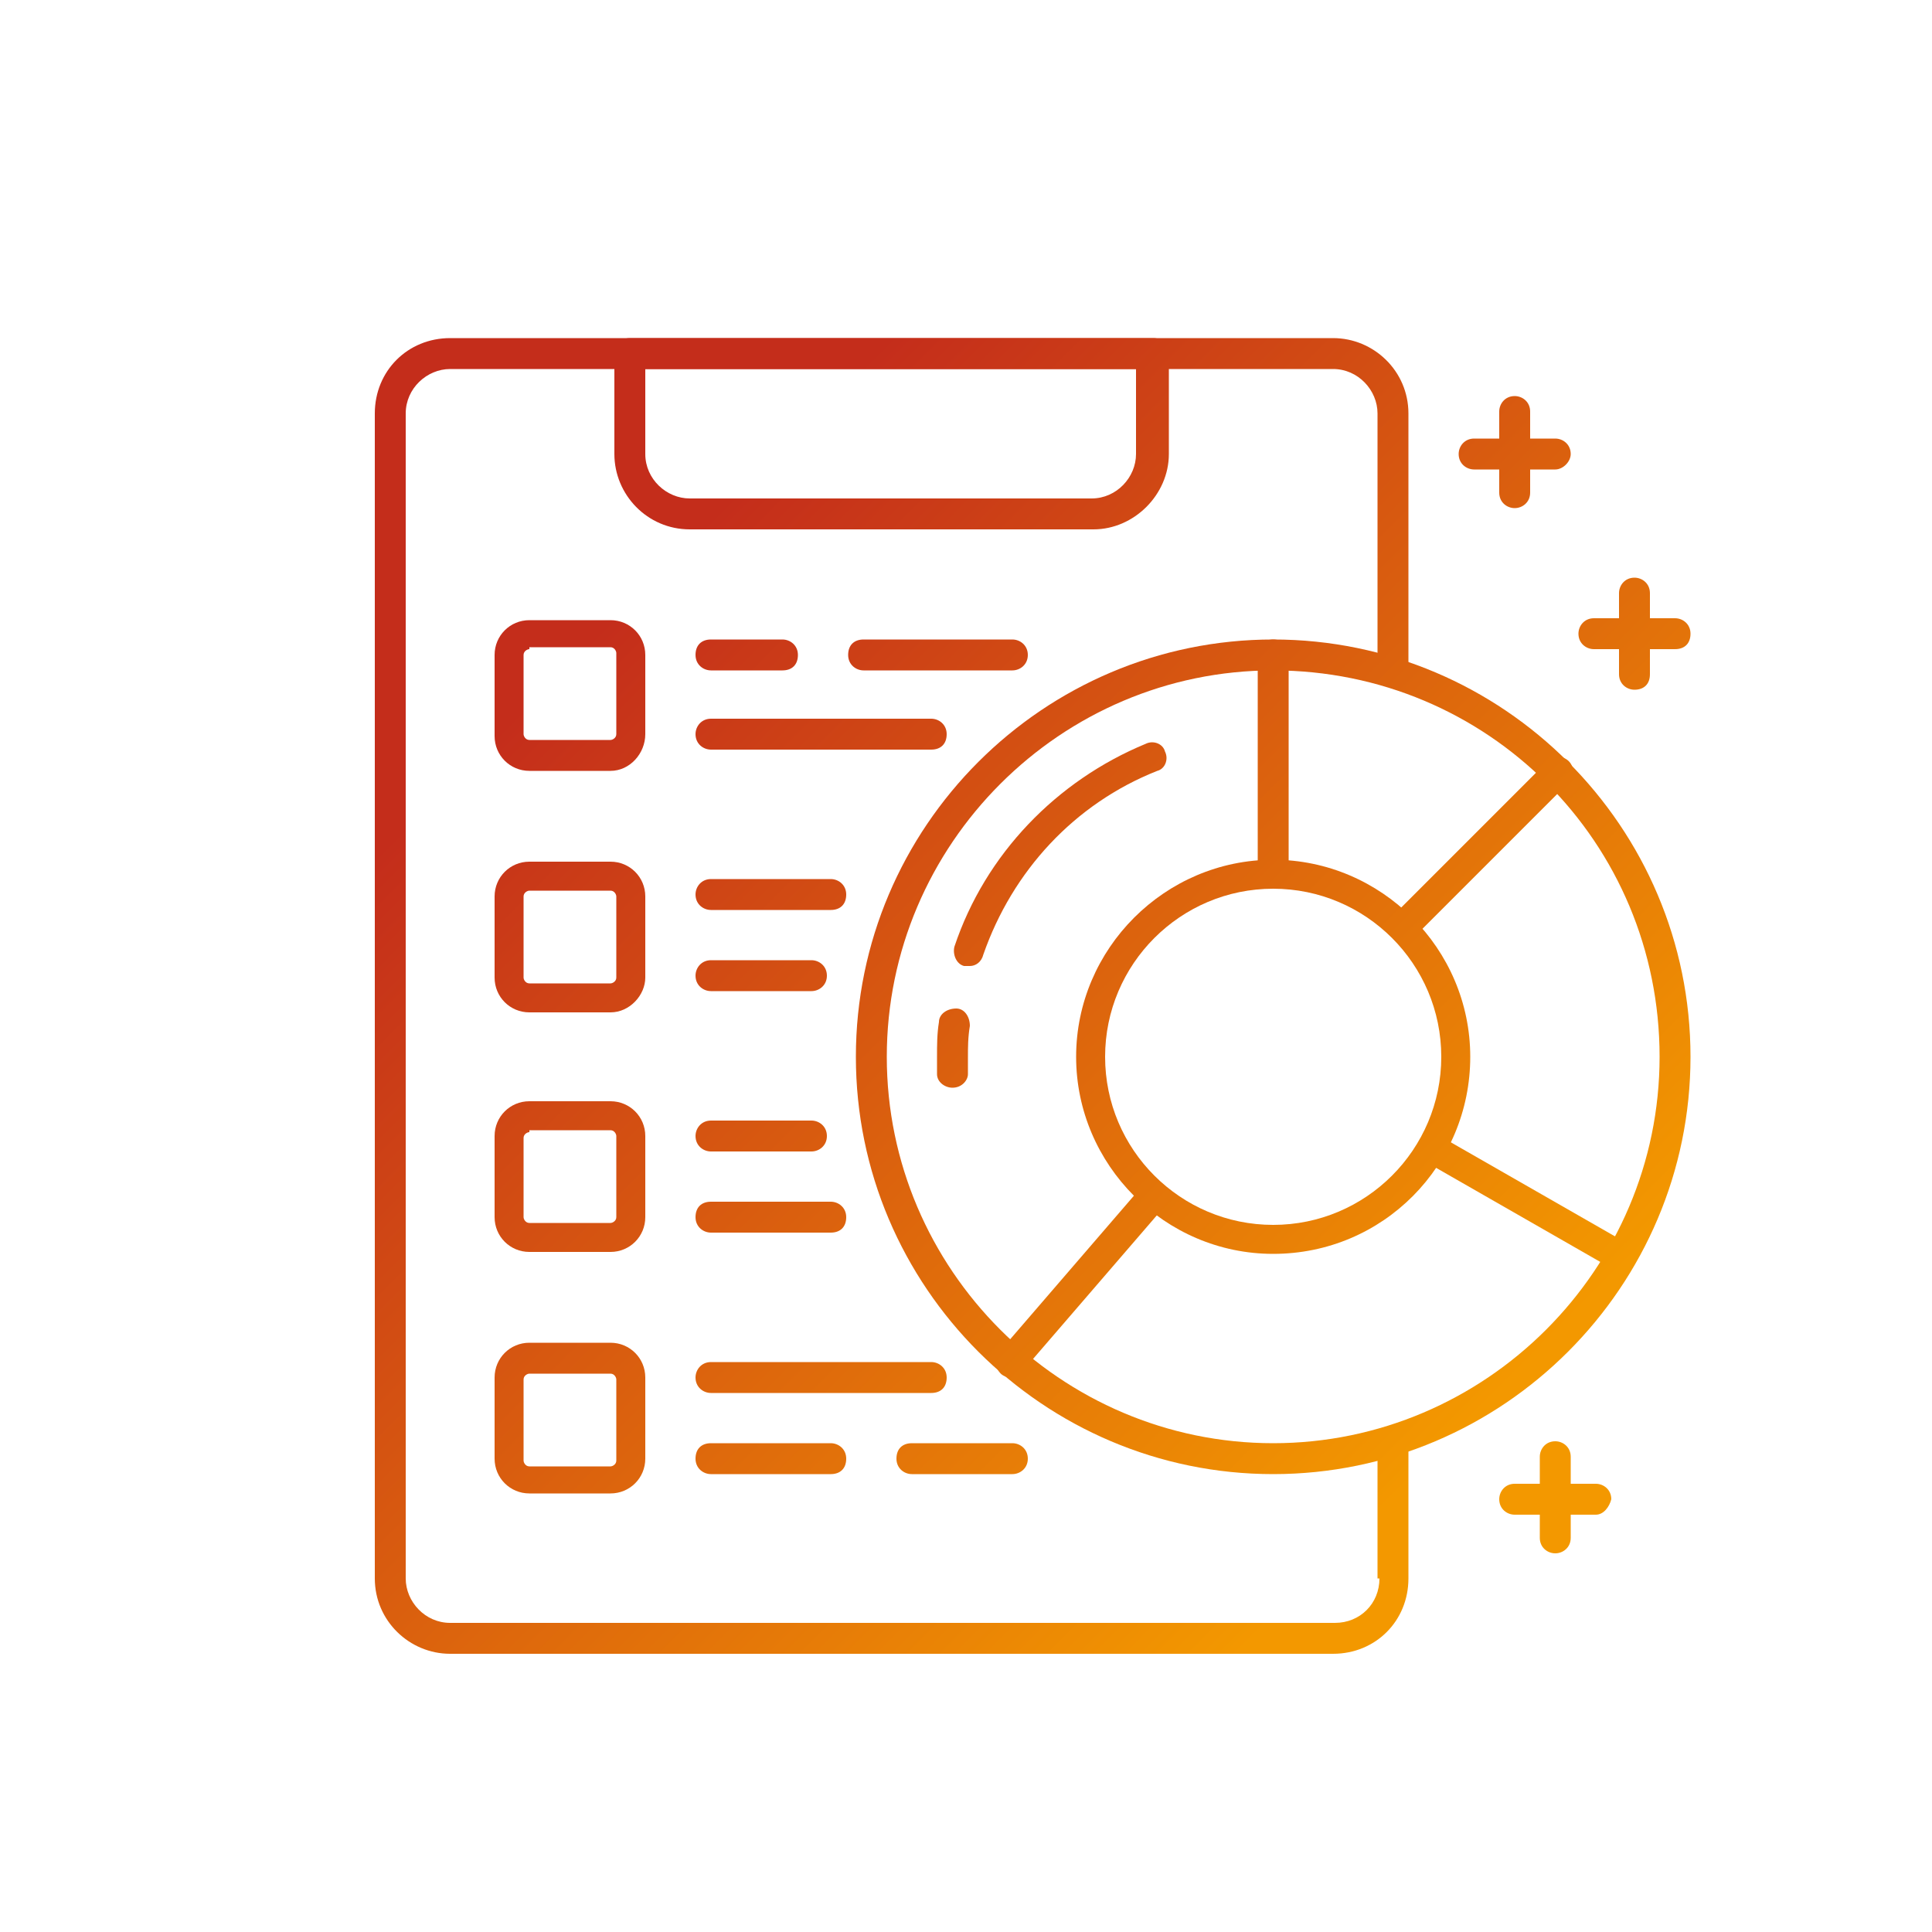 <?xml version="1.0" encoding="utf-8"?>
<!-- Generator: Adobe Illustrator 27.0.1, SVG Export Plug-In . SVG Version: 6.00 Build 0)  -->
<svg version="1.1" id="圖層_1" xmlns="http://www.w3.org/2000/svg" xmlns:xlink="http://www.w3.org/1999/xlink" x="0px" y="0px"
	 viewBox="0 0 100 100" style="enable-background:new 0 0 100 100;" xml:space="preserve">
<style type="text/css">
	.st0{fill:url(#SVGID_1_);}
	.st1{fill:url(#SVGID_00000174576435475137676730000002081882503098578840_);}
	.st2{fill:url(#SVGID_00000060746226324832690750000006889736749407179187_);}
	.st3{fill:url(#SVGID_00000060726991112801763330000012792818603470774658_);}
	.st4{fill:url(#SVGID_00000045592244783038349540000005110876784104954268_);}
	.st5{fill:url(#SVGID_00000078015775570041124430000010220187616167322299_);}
	.st6{fill:url(#SVGID_00000106147226199994744760000006493459738280001973_);}
	.st7{fill:url(#SVGID_00000073712424879332997060000016820101471204074923_);}
	.st8{fill:url(#SVGID_00000011746837054919677270000013232347940095734696_);}
	.st9{fill:url(#SVGID_00000026131315411678945810000014197602267027025287_);}
	.st10{fill:url(#SVGID_00000085929428724431475070000008393253884974047904_);}
	.st11{fill:url(#SVGID_00000085947754685161483280000004262132565178426790_);}
	.st12{fill:url(#SVGID_00000060014946716673291460000014832714270130228615_);}
	.st13{fill:url(#SVGID_00000036936749842084061230000009269711358161737104_);}
	.st14{fill:url(#SVGID_00000158007220339053405620000008092967446902988212_);}
	.st15{fill:url(#SVGID_00000103235091173357187310000017120157127029065346_);}
	.st16{fill:url(#SVGID_00000055667388019266257870000007904114790917024400_);}
	.st17{fill:url(#SVGID_00000074400681756329091980000005474414883978109346_);}
	.st18{fill:url(#SVGID_00000085929525474387540880000006770579194243557027_);}
	.st19{fill:url(#SVGID_00000040562907299072601630000012634866166738394036_);}
	.st20{fill:url(#SVGID_00000099661556579640037370000018255683434303600534_);}
	.st21{fill:url(#SVGID_00000132805610639580998410000012427393126822632894_);}
	.st22{fill:url(#SVGID_00000071543703945341799890000012265319108185382847_);}
	.st23{fill:url(#SVGID_00000081630602309665520710000009398093509008584327_);}
	.st24{fill:url(#SVGID_00000051376207255411609420000003805371578344082325_);}
	.st25{fill:url(#SVGID_00000077291250608888523110000006816326489795013522_);}
	.st26{fill:url(#SVGID_00000013186785805337755010000014491070906473551545_);}
	.st27{fill:url(#SVGID_00000100376326588622094610000005705104925616033710_);}
	.st28{fill:url(#SVGID_00000085973485827290350180000000292829606564467603_);}
	.st29{fill:url(#SVGID_00000034769266749994882570000004349977146245397927_);}
</style>
<g>
	<g>
		<linearGradient id="SVGID_1_" gradientUnits="userSpaceOnUse" x1="121.598" y1="96.486" x2="35.801" y2="11.246">
			<stop  offset="0.4" style="stop-color:#F39800"/>
			<stop  offset="0.904" style="stop-color:#C42D1B"/>
		</linearGradient>
		<path class="st0" d="M56.6,27.4H35.7c-2.2,0-3.9-1.8-3.9-3.9v-5.2c0-0.4,0.3-0.8,0.8-0.8h27.1c0.4,0,0.8,0.3,0.8,0.8v5.2
			C60.5,25.6,58.7,27.4,56.6,27.4z M33.4,19.1v4.4c0,1.3,1.1,2.3,2.3,2.3h20.8c1.3,0,2.3-1.1,2.3-2.3v-4.4H33.4z"/>
	</g>
	<g>
		
			<linearGradient id="SVGID_00000095298538179906291460000012179890624698985886_" gradientUnits="userSpaceOnUse" x1="114.835" y1="103.292" x2="29.038" y2="18.052">
			<stop  offset="0.4" style="stop-color:#F39800"/>
			<stop  offset="0.904" style="stop-color:#C42D1B"/>
		</linearGradient>
		<path style="fill:url(#SVGID_00000095298538179906291460000012179890624698985886_);" d="M65.9,76.3c-11.9,0-21.6-9.7-21.6-21.6
			S54,33.1,65.9,33.1c11.9,0,21.6,9.7,21.6,21.6S77.8,76.3,65.9,76.3z M65.9,34.7c-11,0-20,9-20,20c0,11,9,20,20,20c11,0,20-9,20-20
			C85.9,43.6,77,34.7,65.9,34.7z"/>
	</g>
	<g>
		
			<linearGradient id="SVGID_00000172439023969676676220000005800060449046253204_" gradientUnits="userSpaceOnUse" x1="114.596" y1="103.533" x2="28.799" y2="18.294">
			<stop  offset="0.4" style="stop-color:#F39800"/>
			<stop  offset="0.904" style="stop-color:#C42D1B"/>
		</linearGradient>
		<path style="fill:url(#SVGID_00000172439023969676676220000005800060449046253204_);" d="M50.2,50c-0.1,0-0.2,0-0.3,0
			c-0.4-0.1-0.6-0.6-0.5-1c1.6-4.8,5.3-8.6,9.9-10.5c0.4-0.2,0.9,0,1,0.4c0.2,0.4,0,0.9-0.4,1c-4.3,1.7-7.5,5.2-9,9.5
			C50.8,49.8,50.5,50,50.2,50z"/>
	</g>
	<g>
		
			<linearGradient id="SVGID_00000145042533831457806950000013853943302667001749_" gradientUnits="userSpaceOnUse" x1="106.824" y1="111.356" x2="21.027" y2="26.116">
			<stop  offset="0.4" style="stop-color:#F39800"/>
			<stop  offset="0.904" style="stop-color:#C42D1B"/>
		</linearGradient>
		<path style="fill:url(#SVGID_00000145042533831457806950000013853943302667001749_);" d="M49.3,56.3c-0.4,0-0.8-0.3-0.8-0.7
			c0-0.3,0-0.6,0-0.9c0-0.6,0-1.2,0.1-1.8c0-0.4,0.4-0.7,0.9-0.7c0.4,0,0.7,0.4,0.7,0.9c-0.1,0.6-0.1,1.1-0.1,1.7c0,0.3,0,0.5,0,0.8
			C50.1,55.9,49.8,56.3,49.3,56.3C49.3,56.3,49.3,56.3,49.3,56.3z"/>
	</g>
	<g>
		
			<linearGradient id="SVGID_00000073696425647550841000000011538642330086885773_" gradientUnits="userSpaceOnUse" x1="114.835" y1="103.293" x2="29.038" y2="18.053">
			<stop  offset="0.4" style="stop-color:#F39800"/>
			<stop  offset="0.904" style="stop-color:#C42D1B"/>
		</linearGradient>
		<path style="fill:url(#SVGID_00000073696425647550841000000011538642330086885773_);" d="M65.9,64.9c-5.6,0-10.2-4.6-10.2-10.2
			s4.6-10.2,10.2-10.2c5.6,0,10.2,4.6,10.2,10.2S71.6,64.9,65.9,64.9z M65.9,46c-4.8,0-8.7,3.9-8.7,8.7s3.9,8.7,8.7,8.7
			c4.8,0,8.7-3.9,8.7-8.7S70.7,46,65.9,46z"/>
	</g>
	<g>
		
			<linearGradient id="SVGID_00000169540566649014008920000005109705486795872188_" gradientUnits="userSpaceOnUse" x1="106.109" y1="112.075" x2="20.312" y2="26.835">
			<stop  offset="0.4" style="stop-color:#F39800"/>
			<stop  offset="0.904" style="stop-color:#C42D1B"/>
		</linearGradient>
		<path style="fill:url(#SVGID_00000169540566649014008920000005109705486795872188_);" d="M31.6,39.9h-4.2c-1,0-1.8-0.8-1.8-1.8
			v-4.2c0-1,0.8-1.8,1.8-1.8h4.2c1,0,1.8,0.8,1.8,1.8V38C33.4,39,32.6,39.9,31.6,39.9z M27.4,33.6c-0.1,0-0.3,0.1-0.3,0.3V38
			c0,0.1,0.1,0.3,0.3,0.3h4.2c0.1,0,0.3-0.1,0.3-0.3v-4.2c0-0.1-0.1-0.3-0.3-0.3H27.4z"/>
	</g>
	<g>
		
			<linearGradient id="SVGID_00000183949420612047506890000003991995331207242885_" gradientUnits="userSpaceOnUse" x1="99.867" y1="118.359" x2="14.07" y2="33.119">
			<stop  offset="0.4" style="stop-color:#F39800"/>
			<stop  offset="0.904" style="stop-color:#C42D1B"/>
		</linearGradient>
		<path style="fill:url(#SVGID_00000183949420612047506890000003991995331207242885_);" d="M31.6,52.4h-4.2c-1,0-1.8-0.8-1.8-1.8
			v-4.2c0-1,0.8-1.8,1.8-1.8h4.2c1,0,1.8,0.8,1.8,1.8v4.2C33.4,51.5,32.6,52.4,31.6,52.4z M27.4,46.1c-0.1,0-0.3,0.1-0.3,0.3v4.2
			c0,0.1,0.1,0.3,0.3,0.3h4.2c0.1,0,0.3-0.1,0.3-0.3v-4.2c0-0.1-0.1-0.3-0.3-0.3H27.4z"/>
	</g>
	<g>
		
			<linearGradient id="SVGID_00000039107074436228926240000005581158281304334742_" gradientUnits="userSpaceOnUse" x1="93.624" y1="124.642" x2="7.827" y2="39.403">
			<stop  offset="0.4" style="stop-color:#F39800"/>
			<stop  offset="0.904" style="stop-color:#C42D1B"/>
		</linearGradient>
		<path style="fill:url(#SVGID_00000039107074436228926240000005581158281304334742_);" d="M31.6,64.8h-4.2c-1,0-1.8-0.8-1.8-1.8
			v-4.2c0-1,0.8-1.8,1.8-1.8h4.2c1,0,1.8,0.8,1.8,1.8V63C33.4,64,32.6,64.8,31.6,64.8z M27.4,58.6c-0.1,0-0.3,0.1-0.3,0.3V63
			c0,0.1,0.1,0.3,0.3,0.3h4.2c0.1,0,0.3-0.1,0.3-0.3v-4.2c0-0.1-0.1-0.3-0.3-0.3H27.4z"/>
	</g>
	<g>
		
			<linearGradient id="SVGID_00000062873038428516235790000015115007523131557813_" gradientUnits="userSpaceOnUse" x1="87.381" y1="130.926" x2="1.584" y2="45.686">
			<stop  offset="0.4" style="stop-color:#F39800"/>
			<stop  offset="0.904" style="stop-color:#C42D1B"/>
		</linearGradient>
		<path style="fill:url(#SVGID_00000062873038428516235790000015115007523131557813_);" d="M31.6,77.3h-4.2c-1,0-1.8-0.8-1.8-1.8
			v-4.2c0-1,0.8-1.8,1.8-1.8h4.2c1,0,1.8,0.8,1.8,1.8v4.2C33.4,76.5,32.6,77.3,31.6,77.3z M27.4,71.1c-0.1,0-0.3,0.1-0.3,0.3v4.2
			c0,0.1,0.1,0.3,0.3,0.3h4.2c0.1,0,0.3-0.1,0.3-0.3v-4.2c0-0.1-0.1-0.3-0.3-0.3H27.4z"/>
	</g>
	<g>
		
			<linearGradient id="SVGID_00000101087315632126448700000011576566629550949783_" gradientUnits="userSpaceOnUse" x1="116.607" y1="101.509" x2="30.81" y2="16.27">
			<stop  offset="0.4" style="stop-color:#F39800"/>
			<stop  offset="0.904" style="stop-color:#C42D1B"/>
		</linearGradient>
		<path style="fill:url(#SVGID_00000101087315632126448700000011576566629550949783_);" d="M52.4,34.7h-7.7c-0.4,0-0.8-0.3-0.8-0.8
			s0.3-0.8,0.8-0.8h7.7c0.4,0,0.8,0.3,0.8,0.8S52.8,34.7,52.4,34.7z"/>
	</g>
	<g>
		
			<linearGradient id="SVGID_00000109750140577686419600000006233370329596315549_" gradientUnits="userSpaceOnUse" x1="111.697" y1="106.451" x2="25.9" y2="21.211">
			<stop  offset="0.4" style="stop-color:#F39800"/>
			<stop  offset="0.904" style="stop-color:#C42D1B"/>
		</linearGradient>
		<path style="fill:url(#SVGID_00000109750140577686419600000006233370329596315549_);" d="M40.5,34.7h-3.7c-0.4,0-0.8-0.3-0.8-0.8
			s0.3-0.8,0.8-0.8h3.7c0.4,0,0.8,0.3,0.8,0.8S41,34.7,40.5,34.7z"/>
	</g>
	<g>
		
			<linearGradient id="SVGID_00000003798380107707225910000015621114249363709875_" gradientUnits="userSpaceOnUse" x1="111.53" y1="106.62" x2="25.733" y2="21.38">
			<stop  offset="0.4" style="stop-color:#F39800"/>
			<stop  offset="0.904" style="stop-color:#C42D1B"/>
		</linearGradient>
		<path style="fill:url(#SVGID_00000003798380107707225910000015621114249363709875_);" d="M48.2,38.8H36.8c-0.4,0-0.8-0.3-0.8-0.8
			c0-0.4,0.3-0.8,0.8-0.8h11.4c0.4,0,0.8,0.3,0.8,0.8C49,38.5,48.7,38.8,48.2,38.8z"/>
	</g>
	<g>
		
			<linearGradient id="SVGID_00000132775340491305219220000005553367704144845965_" gradientUnits="userSpaceOnUse" x1="106.075" y1="112.11" x2="20.278" y2="26.87">
			<stop  offset="0.4" style="stop-color:#F39800"/>
			<stop  offset="0.904" style="stop-color:#C42D1B"/>
		</linearGradient>
		<path style="fill:url(#SVGID_00000132775340491305219220000005553367704144845965_);" d="M43,47.1h-6.2c-0.4,0-0.8-0.3-0.8-0.8
			c0-0.4,0.3-0.8,0.8-0.8H43c0.4,0,0.8,0.3,0.8,0.8C43.8,46.8,43.5,47.1,43,47.1z"/>
	</g>
	<g>
		
			<linearGradient id="SVGID_00000093857755763141890430000005887248965210584752_" gradientUnits="userSpaceOnUse" x1="103.736" y1="114.465" x2="17.939" y2="29.225">
			<stop  offset="0.4" style="stop-color:#F39800"/>
			<stop  offset="0.904" style="stop-color:#C42D1B"/>
		</linearGradient>
		<path style="fill:url(#SVGID_00000093857755763141890430000005887248965210584752_);" d="M42,51.3h-5.2c-0.4,0-0.8-0.3-0.8-0.8
			c0-0.4,0.3-0.8,0.8-0.8H42c0.4,0,0.8,0.3,0.8,0.8C42.8,51,42.4,51.3,42,51.3z"/>
	</g>
	<g>
		
			<linearGradient id="SVGID_00000155133588872924215890000011305587621422169535_" gradientUnits="userSpaceOnUse" x1="99.574" y1="118.653" x2="13.777" y2="33.413">
			<stop  offset="0.4" style="stop-color:#F39800"/>
			<stop  offset="0.904" style="stop-color:#C42D1B"/>
		</linearGradient>
		<path style="fill:url(#SVGID_00000155133588872924215890000011305587621422169535_);" d="M42,59.6h-5.2c-0.4,0-0.8-0.3-0.8-0.8
			c0-0.4,0.3-0.8,0.8-0.8H42c0.4,0,0.8,0.3,0.8,0.8C42.8,59.3,42.4,59.6,42,59.6z"/>
	</g>
	<g>
		
			<linearGradient id="SVGID_00000150804922915834575600000012682483369265028001_" gradientUnits="userSpaceOnUse" x1="97.751" y1="120.488" x2="11.954" y2="35.248">
			<stop  offset="0.4" style="stop-color:#F39800"/>
			<stop  offset="0.904" style="stop-color:#C42D1B"/>
		</linearGradient>
		<path style="fill:url(#SVGID_00000150804922915834575600000012682483369265028001_);" d="M43,63.8h-6.2c-0.4,0-0.8-0.3-0.8-0.8
			s0.3-0.8,0.8-0.8H43c0.4,0,0.8,0.3,0.8,0.8S43.5,63.8,43,63.8z"/>
	</g>
	<g>
		
			<linearGradient id="SVGID_00000152233702056426800210000012070558348200044448_" gradientUnits="userSpaceOnUse" x1="94.882" y1="123.376" x2="9.085" y2="38.136">
			<stop  offset="0.4" style="stop-color:#F39800"/>
			<stop  offset="0.904" style="stop-color:#C42D1B"/>
		</linearGradient>
		<path style="fill:url(#SVGID_00000152233702056426800210000012070558348200044448_);" d="M48.2,72.1H36.8c-0.4,0-0.8-0.3-0.8-0.8
			c0-0.4,0.3-0.8,0.8-0.8h11.4c0.4,0,0.8,0.3,0.8,0.8C49,71.8,48.7,72.1,48.2,72.1z"/>
	</g>
	<g>
		
			<linearGradient id="SVGID_00000122684305524641850020000011046893664350361512_" gradientUnits="userSpaceOnUse" x1="96.418" y1="121.83" x2="10.621" y2="36.59">
			<stop  offset="0.4" style="stop-color:#F39800"/>
			<stop  offset="0.904" style="stop-color:#C42D1B"/>
		</linearGradient>
		<path style="fill:url(#SVGID_00000122684305524641850020000011046893664350361512_);" d="M52.4,76.3h-5.2c-0.4,0-0.8-0.3-0.8-0.8
			s0.3-0.8,0.8-0.8h5.2c0.4,0,0.8,0.3,0.8,0.8S52.8,76.3,52.4,76.3z"/>
	</g>
	<g>
		
			<linearGradient id="SVGID_00000047036404386324369620000001151200076497338545_" gradientUnits="userSpaceOnUse" x1="91.509" y1="126.771" x2="5.712" y2="41.531">
			<stop  offset="0.4" style="stop-color:#F39800"/>
			<stop  offset="0.904" style="stop-color:#C42D1B"/>
		</linearGradient>
		<path style="fill:url(#SVGID_00000047036404386324369620000001151200076497338545_);" d="M43,76.3h-6.2c-0.4,0-0.8-0.3-0.8-0.8
			s0.3-0.8,0.8-0.8H43c0.4,0,0.8,0.3,0.8,0.8S43.5,76.3,43,76.3z"/>
	</g>
	<g>
		
			<linearGradient id="SVGID_00000134216937924134804790000011888205684020364477_" gradientUnits="userSpaceOnUse" x1="136.643" y1="81.342" x2="50.846" y2="-3.897">
			<stop  offset="0.4" style="stop-color:#F39800"/>
			<stop  offset="0.904" style="stop-color:#C42D1B"/>
		</linearGradient>
		<path style="fill:url(#SVGID_00000134216937924134804790000011888205684020364477_);" d="M80.5,24.3h-4.2c-0.4,0-0.8-0.3-0.8-0.8
			c0-0.4,0.3-0.8,0.8-0.8h4.2c0.4,0,0.8,0.3,0.8,0.8C81.3,23.9,80.9,24.3,80.5,24.3z"/>
	</g>
	<g>
		
			<linearGradient id="SVGID_00000000221534966475018950000015894132125213015201_" gradientUnits="userSpaceOnUse" x1="136.643" y1="81.342" x2="50.846" y2="-3.897">
			<stop  offset="0.4" style="stop-color:#F39800"/>
			<stop  offset="0.904" style="stop-color:#C42D1B"/>
		</linearGradient>
		<path style="fill:url(#SVGID_00000000221534966475018950000015894132125213015201_);" d="M78.4,26.3c-0.4,0-0.8-0.3-0.8-0.8v-4.2
			c0-0.4,0.3-0.8,0.8-0.8c0.4,0,0.8,0.3,0.8,0.8v4.2C79.2,26,78.8,26.3,78.4,26.3z"/>
	</g>
	<g>
		
			<linearGradient id="SVGID_00000168093426240932030040000002894020122042919095_" gradientUnits="userSpaceOnUse" x1="135.062" y1="82.933" x2="49.265" y2="-2.307">
			<stop  offset="0.4" style="stop-color:#F39800"/>
			<stop  offset="0.904" style="stop-color:#C42D1B"/>
		</linearGradient>
		<path style="fill:url(#SVGID_00000168093426240932030040000002894020122042919095_);" d="M86.7,33.6h-4.2c-0.4,0-0.8-0.3-0.8-0.8
			c0-0.4,0.3-0.8,0.8-0.8h4.2c0.4,0,0.8,0.3,0.8,0.8C87.5,33.3,87.2,33.6,86.7,33.6z"/>
	</g>
	<g>
		
			<linearGradient id="SVGID_00000091727008706361829580000015363957783377383553_" gradientUnits="userSpaceOnUse" x1="135.062" y1="82.933" x2="49.265" y2="-2.307">
			<stop  offset="0.4" style="stop-color:#F39800"/>
			<stop  offset="0.904" style="stop-color:#C42D1B"/>
		</linearGradient>
		<path style="fill:url(#SVGID_00000091727008706361829580000015363957783377383553_);" d="M84.6,35.7c-0.4,0-0.8-0.3-0.8-0.8v-4.2
			c0-0.4,0.3-0.8,0.8-0.8c0.4,0,0.8,0.3,0.8,0.8v4.2C85.4,35.4,85.1,35.7,84.6,35.7z"/>
	</g>
	<g>
		
			<linearGradient id="SVGID_00000172421637522862339340000006267554180284076727_" gradientUnits="userSpaceOnUse" x1="110.625" y1="107.53" x2="24.828" y2="22.291">
			<stop  offset="0.4" style="stop-color:#F39800"/>
			<stop  offset="0.904" style="stop-color:#C42D1B"/>
		</linearGradient>
		<path style="fill:url(#SVGID_00000172421637522862339340000006267554180284076727_);" d="M82.6,78.4h-4.2c-0.4,0-0.8-0.3-0.8-0.8
			c0-0.4,0.3-0.8,0.8-0.8h4.2c0.4,0,0.8,0.3,0.8,0.8C83.3,78,83,78.4,82.6,78.4z"/>
	</g>
	<g>
		
			<linearGradient id="SVGID_00000170266703032871123140000016785606447153570186_" gradientUnits="userSpaceOnUse" x1="110.625" y1="107.53" x2="24.828" y2="22.291">
			<stop  offset="0.4" style="stop-color:#F39800"/>
			<stop  offset="0.904" style="stop-color:#C42D1B"/>
		</linearGradient>
		<path style="fill:url(#SVGID_00000170266703032871123140000016785606447153570186_);" d="M80.5,80.4c-0.4,0-0.8-0.3-0.8-0.8v-4.2
			c0-0.4,0.3-0.8,0.8-0.8c0.4,0,0.8,0.3,0.8,0.8v4.2C81.3,80.1,80.9,80.4,80.5,80.4z"/>
	</g>
	
		<linearGradient id="SVGID_00000009578474351691818740000007931724463092732852_" gradientUnits="userSpaceOnUse" x1="106.576" y1="111.606" x2="20.779" y2="26.366">
		<stop  offset="0.4" style="stop-color:#F39800"/>
		<stop  offset="0.904" style="stop-color:#C42D1B"/>
	</linearGradient>
	<path style="fill:url(#SVGID_00000009578474351691818740000007931724463092732852_);" d="M71.4,81.7c0,1.3-1,2.3-2.3,2.3H23.3
		c-1.3,0-2.3-1.1-2.3-2.3V21.4c0-1.3,1.1-2.3,2.3-2.3H69c1.3,0,2.3,1.1,2.3,2.3V35h1.6V21.4c0-2.2-1.8-3.9-3.9-3.9H23.3
		c-2.2,0-3.9,1.7-3.9,3.9v60.3c0,2.2,1.8,3.9,3.9,3.9H69c2.2,0,3.9-1.7,3.9-3.9v-7.5h-1.6V81.7z"/>
	
		<linearGradient id="SVGID_00000084516627894675660150000006062822790419979938_" gradientUnits="userSpaceOnUse" x1="122.527" y1="95.55" x2="36.73" y2="10.31">
		<stop  offset="0.4" style="stop-color:#F39800"/>
		<stop  offset="0.904" style="stop-color:#C42D1B"/>
	</linearGradient>
	<path style="fill:url(#SVGID_00000084516627894675660150000006062822790419979938_);" d="M66.7,45V33.9c0-0.4-0.3-0.8-0.8-0.8
		c-0.4,0-0.8,0.3-0.8,0.8v11.2c0.3,0,0.7-0.1,1-0.1C66.3,45,66.5,45,66.7,45z"/>
	
		<linearGradient id="SVGID_00000092424477161240458830000017748790745460488119_" gradientUnits="userSpaceOnUse" x1="125.896" y1="92.159" x2="40.099" y2="6.92">
		<stop  offset="0.4" style="stop-color:#F39800"/>
		<stop  offset="0.904" style="stop-color:#C42D1B"/>
	</linearGradient>
	<path style="fill:url(#SVGID_00000092424477161240458830000017748790745460488119_);" d="M73.4,48.3l7.8-7.8c0.3-0.3,0.3-0.8,0-1.1
		c-0.3-0.3-0.8-0.3-1.1,0l-7.8,7.8C72.7,47.6,73.1,47.9,73.4,48.3z"/>
	
		<linearGradient id="SVGID_00000012469579834077703390000007243661605490664102_" gradientUnits="userSpaceOnUse" x1="103.978" y1="114.221" x2="18.181" y2="28.981">
		<stop  offset="0.4" style="stop-color:#F39800"/>
		<stop  offset="0.904" style="stop-color:#C42D1B"/>
	</linearGradient>
	<path style="fill:url(#SVGID_00000012469579834077703390000007243661605490664102_);" d="M59.2,61.3l-7.5,8.7
		c-0.3,0.3-0.2,0.8,0.1,1.1c0.1,0.1,0.3,0.2,0.5,0.2c0.2,0,0.4-0.1,0.6-0.3l7.5-8.7C60,62,59.6,61.6,59.2,61.3z"/>
	
		<linearGradient id="SVGID_00000082363292888334374510000010722827873254329501_" gradientUnits="userSpaceOnUse" x1="117.594" y1="100.516" x2="31.797" y2="15.276">
		<stop  offset="0.4" style="stop-color:#F39800"/>
		<stop  offset="0.904" style="stop-color:#C42D1B"/>
	</linearGradient>
	<path style="fill:url(#SVGID_00000082363292888334374510000010722827873254329501_);" d="M84.3,64.4l-9.6-5.5
		c-0.2,0.5-0.5,0.9-0.8,1.3l9.6,5.5c0.4,0.2,0.9,0.1,1.1-0.3C84.8,65.1,84.7,64.6,84.3,64.4z"/>
</g>
</svg>
